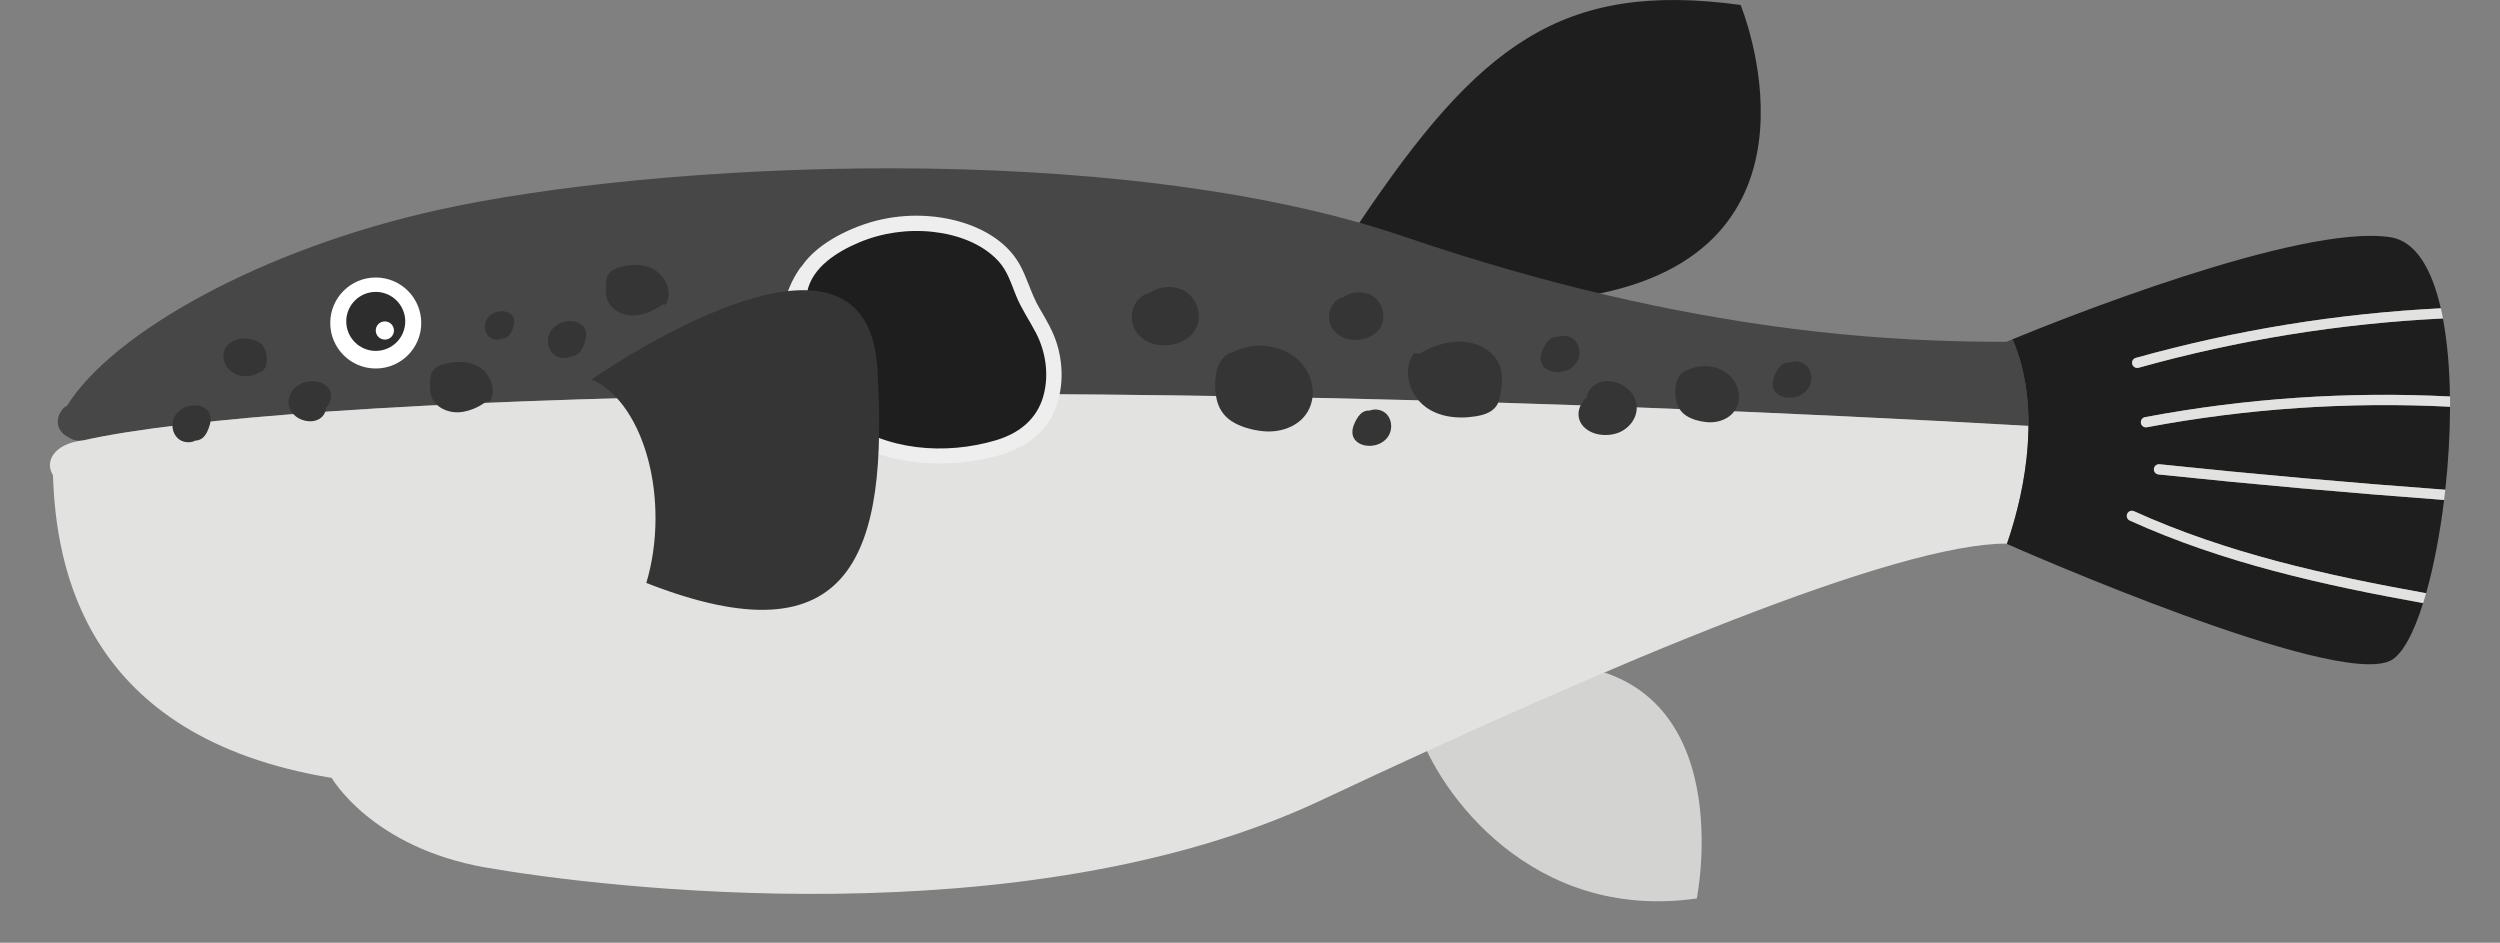 <?xml version="1.0" encoding="utf-8"?>
<!-- Generator: Adobe Illustrator 26.1.0, SVG Export Plug-In . SVG Version: 6.00 Build 0)  -->
<svg version="1.1" id="レイヤー_1" xmlns="http://www.w3.org/2000/svg" xmlns:xlink="http://www.w3.org/1999/xlink" x="0px"
	 y="0px" viewBox="0 0 500 188.55" style="enable-background:new 0 0 500 188.55;" xml:space="preserve">
<rect x="0" y="0" width="500" height="188.55" fill="#808080" stroke="none"/>
<style type="text/css">
	.st0{fill:#1E1E1E;}
	.st1{fill:#D3D3D1;}
	.st2{fill:#474747;}
	.st3{fill:#E2E2E0;}
	.st4{fill:#FFFFFF;}
	.st5{fill:#2D2D2D;}
	.st6{fill:#EEEEEE;}
	.st7{fill:#353535;}
</style>
<g>
	<path class="st0" d="M271.88,44.54C295.73,9,312.34-3.88,348.12,0.99c0,0,19.75,47.81-28.16,57.7l-39.11,9.23L271.88,44.54z"/>
	<path class="st1" d="M283.7,146.08c4.15,12.5,22.71,38.32,55.66,33.61c0,0,8.84-43.81-26.75-46.84"/>
	<path class="st2" d="M402.53,67.84c-0.81,0.33-1.25,0.52-1.25,0.52c-19.94,0-61.8-1-120.12-20.93
		c-58.31-19.94-150.52-14.95-193.38-5.48C52.22,49.79,22.49,66.57,13.4,81.16l0,0c-1.28,0.41-3.66,4.39,0.51,6.42l0,0
		c0.79,0.49,1.78,0.71,2.83,0.48c39.89-8.96,190.15-14.06,388.97-2.87C405.74,79.2,404.86,73.23,402.53,67.84z"/>
	<path class="st3" d="M16.72,88.06L16.72,88.06c-5.97,0.64-7.85,4.29-6.13,6.96c0.61,18.27,6.18,52.45,55.75,60.56
		c0,0,7.97,13.96,30.9,17.94c22.93,3.99,107.66,14.45,166.97-13.46c59.31-27.91,115.13-51.34,137.06-51.34c0,0,0.05,0.02,0.12,0.05
		c2.35-6.79,4.25-15.2,4.3-23.6C206.84,73.99,56.58,79.1,16.72,88.06z"/>
	<g>
		<circle class="st4" cx="75.15" cy="64.6" r="9.1"/>
		<circle class="st5" cx="75.15" cy="64.28" r="5.9"/>
		<circle class="st4" cx="76.97" cy="66.1" r="1.82"/>
	</g>
	<g>
		<path class="st0" d="M427.71,73.55c-0.09,0.03-0.19,0.04-0.28,0.04c-0.45,0-0.86-0.3-0.99-0.75c-0.15-0.55,0.17-1.11,0.71-1.26
			c19.91-5.57,40.38-8.89,61.01-9.92c-1.81-7.92-5.04-13.47-10.14-14.23c-18.19-2.73-67.09,16.95-75.51,20.42
			c5.61,12.97,2.9,29.32-1.13,40.94c2.94,1.3,65.44,28.73,76.64,23.37c2.41-1.15,4.69-5.45,6.6-11.53
			c-19.93-3.59-40.02-8.04-58.67-16.51c-0.52-0.23-0.74-0.84-0.51-1.36c0.23-0.51,0.84-0.74,1.36-0.51
			c18.52,8.41,38.54,12.83,58.42,16.4c1.52-5.34,2.76-11.81,3.6-18.66c-19.01-1.4-38.21-3.11-57.13-5.1
			c-0.56-0.06-0.97-0.56-0.91-1.13c0.06-0.56,0.57-0.96,1.13-0.91c18.93,1.99,38.14,3.69,57.15,5.1c0.6-5.48,0.94-11.13,0.95-16.6
			c-20.29-1.03-40.64,0.34-60.63,4.1c-0.06,0.01-0.13,0.02-0.19,0.02c-0.48,0-0.91-0.34-1.01-0.84c-0.11-0.56,0.26-1.09,0.82-1.2
			c20.1-3.78,40.58-5.17,60.99-4.14c-0.08-5.61-0.53-10.95-1.41-15.6C468.01,64.7,447.58,68,427.71,73.55z"/>
		<path class="st3" d="M426.45,72.84c0.13,0.45,0.54,0.75,0.99,0.75c0.09,0,0.19-0.01,0.28-0.04c19.87-5.56,40.29-8.86,60.88-9.86
			c-0.13-0.69-0.27-1.37-0.42-2.03c-20.63,1.03-41.1,4.35-61.01,9.92C426.62,71.73,426.3,72.29,426.45,72.84z"/>
		<path class="st3" d="M429.01,83.43c-0.56,0.1-0.92,0.64-0.82,1.2c0.09,0.49,0.52,0.84,1.01,0.84c0.06,0,0.13-0.01,0.19-0.02
			c19.99-3.76,40.34-5.13,60.63-4.1c0-0.69,0-1.37-0.01-2.05C469.59,78.26,449.11,79.65,429.01,83.43z"/>
		<path class="st3" d="M430.78,93.76c-0.06,0.56,0.35,1.07,0.91,1.13c18.93,1.99,38.12,3.69,57.13,5.1
			c0.08-0.68,0.16-1.36,0.24-2.04c-19.02-1.4-38.22-3.11-57.15-5.1C431.36,92.8,430.84,93.2,430.78,93.76z"/>
		<path class="st3" d="M425.45,102.75c-0.23,0.52-0.01,1.12,0.51,1.36c18.66,8.47,38.75,12.92,58.67,16.51
			c0.2-0.64,0.4-1.3,0.59-1.98c-19.88-3.57-39.9-7.99-58.42-16.4C426.29,102.01,425.68,102.24,425.45,102.75z"/>
	</g>
	<g>
		<path class="st0" d="M159.98,57.87c0.64-3.45,3.35-6.16,6.27-8.11c7.28-4.88,16.73-6.38,25.16-4c4.53,1.28,8.96,3.83,11.22,7.96
			c0.99,1.82,1.52,3.84,2.37,5.73c1.05,2.35,2.58,4.46,3.73,6.77c3.23,6.49,2.83,15.3-2.68,20.02c-2.57,2.2-5.91,3.29-9.23,3.98
			c-7.07,1.48-14.58,1.37-21.37-1.1s-12.78-7.47-15.74-14.06c-2.96-6.59-2.59-14.76,1.6-20.65"/>
		<g>
			<path class="st6" d="M161.46,58.28c1.02-4.86,5.99-7.93,10.24-9.74c4.66-1.99,9.84-2.72,14.88-2.17
				c4.74,0.52,9.79,2.26,13.09,5.84c1.81,1.96,2.53,4.42,3.51,6.84c1.07,2.67,2.7,5.01,4.02,7.55c1.98,3.81,2.63,8.42,1.48,12.58
				c-1.3,4.71-4.93,7.52-9.49,8.87c-10.11,3.01-22.07,2.1-30.64-4.42c-4.19-3.19-7.42-7.67-8.66-12.82
				c-1.28-5.35-0.4-11.08,2.76-15.61c1.13-1.63-1.53-3.17-2.66-1.55c-6.52,9.38-3.98,22.16,3.83,29.92
				c8.69,8.62,21.57,10.57,33.2,8.2c5.34-1.09,10.63-3.38,13.3-8.42c2.31-4.34,2.51-9.61,1.16-14.28c-0.79-2.74-2.24-5.12-3.66-7.56
				c-1.62-2.78-2.36-5.93-3.94-8.71c-2.72-4.8-8.03-7.58-13.24-8.81c-6.25-1.48-12.97-1.02-18.97,1.29
				c-5.49,2.12-11.86,5.99-13.16,12.2C158.09,59.39,161.06,60.22,161.46,58.28L161.46,58.28z"/>
		</g>
	</g>
	<g>
		<path class="st7" d="M258.73,71.24c-3.4-2.45-8.44-2.82-12.14-0.79c-0.04,0-0.08,0-0.13,0.01c-3.56,0.98-3.73,6.11-3.2,9.05
			c0.35,1.96,1.37,3.63,3.05,4.72c1.79,1.16,4.08,1.77,6.19,2c3.93,0.43,8.28-1.22,9.64-5.21
			C263.38,77.39,261.75,73.41,258.73,71.24z"/>
		<path class="st7" d="M291.62,68.32c-2.44,0.09-4.97,0.87-7.1,2.05c-0.27,0.15-0.52,0.32-0.77,0.51c-0.32-0.31-0.91-0.39-1.21,0.12
			c-1.84,3.09-0.84,7.09,1.61,9.55c2.84,2.84,7.22,3.33,11,2.71c1.88-0.31,3.77-0.92,4.53-2.84c0.34-0.86,0.44-1.8,0.56-2.72
			c0.15-1.15,0.24-2.29,0.03-3.44C299.53,70.3,295.34,68.19,291.62,68.32z"/>
		<path class="st7" d="M322.64,76.35c-1.43-0.29-2.97-0.09-4.09,0.91c-0.62,0.56-1.05,1.35-1.16,2.18
			c-1.74,1.46-2.39,4.03-0.71,5.85c1.62,1.76,4.58,2.08,6.75,1.35c2.31-0.79,4.12-3.01,3.9-5.53
			C327.11,78.65,324.96,76.82,322.64,76.35z"/>
		<path class="st7" d="M275.85,65.83c1.3-1.72,1-4.19-0.36-5.78c-1.68-1.97-4.86-2.03-6.89-0.6c0,0,0,0,0,0
			c-0.03,0.01-0.06,0-0.09,0.01c-1.85,0.52-2.89,2.51-2.69,4.35c0.22,2.12,1.93,3.64,3.97,4.04
			C271.95,68.29,274.48,67.64,275.85,65.83z"/>
		<path class="st7" d="M273.9,82.12c-0.65-0.07-1.33,0.21-1.8,0.67c-0.63,0.61-1.06,1.51-1.37,2.31c-0.33,0.87-0.39,1.91,0.16,2.71
			c0.48,0.69,1.26,1.12,2.08,1.27c1.68,0.31,3.49-0.22,4.54-1.61c0.99-1.31,0.99-3.25-0.07-4.52
			C276.59,81.95,275.09,81.65,273.9,82.12z"/>
		<path class="st7" d="M345.26,74.56c-2.17-1.55-5.37-1.79-7.74-0.52c-0.04,0.01-0.07,0-0.11,0.01c-2.39,0.66-2.55,3.99-2.19,5.98
			c0.23,1.29,0.93,2.39,2.03,3.11c1.16,0.75,2.64,1.14,4,1.28c2.58,0.28,5.39-0.85,6.28-3.45
			C348.33,78.59,347.24,75.99,345.26,74.56z"/>
		<path class="st7" d="M361.47,73.32c-0.84-1-2.35-1.29-3.54-0.83c-0.65-0.07-1.33,0.21-1.8,0.67c-0.63,0.61-1.06,1.51-1.37,2.31
			c-0.33,0.87-0.39,1.91,0.16,2.71c0.48,0.69,1.26,1.12,2.08,1.27c1.68,0.31,3.49-0.22,4.54-1.61
			C362.53,76.52,362.53,74.58,361.47,73.32z"/>
		<path class="st7" d="M315.09,68.2c-0.84-1-2.35-1.29-3.54-0.83c-0.65-0.07-1.33,0.21-1.8,0.67c-0.63,0.61-1.06,1.51-1.37,2.31
			c-0.33,0.87-0.39,1.91,0.16,2.71c0.48,0.69,1.26,1.12,2.08,1.27c1.68,0.31,3.49-0.22,4.54-1.61
			C316.15,71.4,316.16,69.46,315.09,68.2z"/>
		<path class="st7" d="M229.82,58.62c-0.01,0.01-0.01,0.01-0.02,0.02c-0.05,0-0.1,0-0.15,0.01c-2.27,0.64-3.51,3.07-3.27,5.33
			c0.27,2.6,2.4,4.44,4.89,4.93c2.65,0.52,5.77-0.27,7.46-2.48c1.6-2.09,1.24-5.14-0.42-7.08
			C236.23,56.92,232.33,56.85,229.82,58.62z"/>
	</g>
	<g>
		<path class="st7" d="M92.29,82.41c1.61-0.21,3.23-0.89,4.56-1.81c0.17-0.11,0.33-0.24,0.48-0.39c0.23,0.19,0.62,0.2,0.79-0.15
			c1.02-2.16,0.1-4.74-1.67-6.21c-2.06-1.7-4.98-1.74-7.44-1.09c-1.22,0.32-2.43,0.85-2.81,2.16c-0.17,0.59-0.17,1.22-0.2,1.83
			c-0.03,0.77-0.02,1.53,0.2,2.27C86.94,81.6,89.84,82.73,92.29,82.41z"/>
		<path class="st7" d="M127.46,63.03c1.61-0.21,3.23-0.89,4.56-1.81c0.17-0.11,0.33-0.24,0.48-0.39c0.23,0.19,0.62,0.2,0.79-0.15
			c1.02-2.16,0.1-4.74-1.67-6.21c-2.06-1.7-4.98-1.74-7.44-1.09c-1.22,0.32-2.43,0.85-2.81,2.16c-0.17,0.59-0.17,1.22-0.2,1.83
			c-0.03,0.77-0.02,1.53,0.2,2.27C122.1,62.22,125.01,63.35,127.46,63.03z"/>
		<path class="st7" d="M61.55,84.23c1.07,0.11,2.2-0.14,2.95-0.96c0.42-0.46,0.67-1.07,0.7-1.69c1.18-1.2,1.47-3.14,0.11-4.36
			c-1.32-1.18-3.52-1.21-5.07-0.51c-1.65,0.74-2.82,2.51-2.48,4.36C58.09,82.85,59.81,84.05,61.55,84.23z"/>
		<path class="st7" d="M100.53,67.68c0.5,0,1.01-0.26,1.33-0.65c0.44-0.51,0.71-1.24,0.88-1.88c0.19-0.69,0.16-1.5-0.32-2.07
			c-0.42-0.5-1.05-0.77-1.69-0.82c-1.31-0.12-2.67,0.43-3.37,1.58c-0.66,1.08-0.52,2.57,0.39,3.46
			C98.48,68.01,99.65,68.13,100.53,67.68z"/>
		<path class="st7" d="M46.72,74.6c1.56,0.91,3.73,0.85,5.24-0.15c0.03-0.01,0.05,0,0.08-0.01c1.57-0.6,1.46-2.85,1.09-4.17
			c-0.24-0.85-0.78-1.55-1.57-1.96c-0.83-0.43-1.85-0.59-2.77-0.6c-1.76-0.02-3.57,0.92-4,2.73C44.39,72.09,45.29,73.78,46.72,74.6z
			"/>
		<path class="st7" d="M35.53,87.63c0.94,0.91,2.46,1.06,3.6,0.48c0.65,0,1.3-0.34,1.72-0.84c0.57-0.66,0.91-1.6,1.14-2.43
			c0.24-0.89,0.2-1.94-0.42-2.68c-0.54-0.64-1.36-0.99-2.19-1.07c-1.7-0.15-3.46,0.56-4.36,2.04
			C34.16,84.54,34.34,86.48,35.53,87.63z"/>
		<path class="st7" d="M110.64,70.78c0.94,0.91,2.46,1.06,3.6,0.48c0.65,0,1.3-0.34,1.72-0.84c0.57-0.66,0.91-1.6,1.14-2.43
			c0.24-0.89,0.21-1.94-0.42-2.68c-0.54-0.64-1.36-0.99-2.19-1.07c-1.7-0.15-3.46,0.56-4.36,2.04
			C109.27,67.69,109.45,69.63,110.64,70.78z"/>
	</g>
	<path class="st7" d="M175.47,73.7c-2.05-33.93-49.64-2.94-57.19,2.2c7.35,3.04,12.82,14.28,12.82,27.73
		c0,4.67-0.67,9.07-1.84,12.96C170.68,132.82,177.69,110.54,175.47,73.7z"/>
</g>
</svg>
